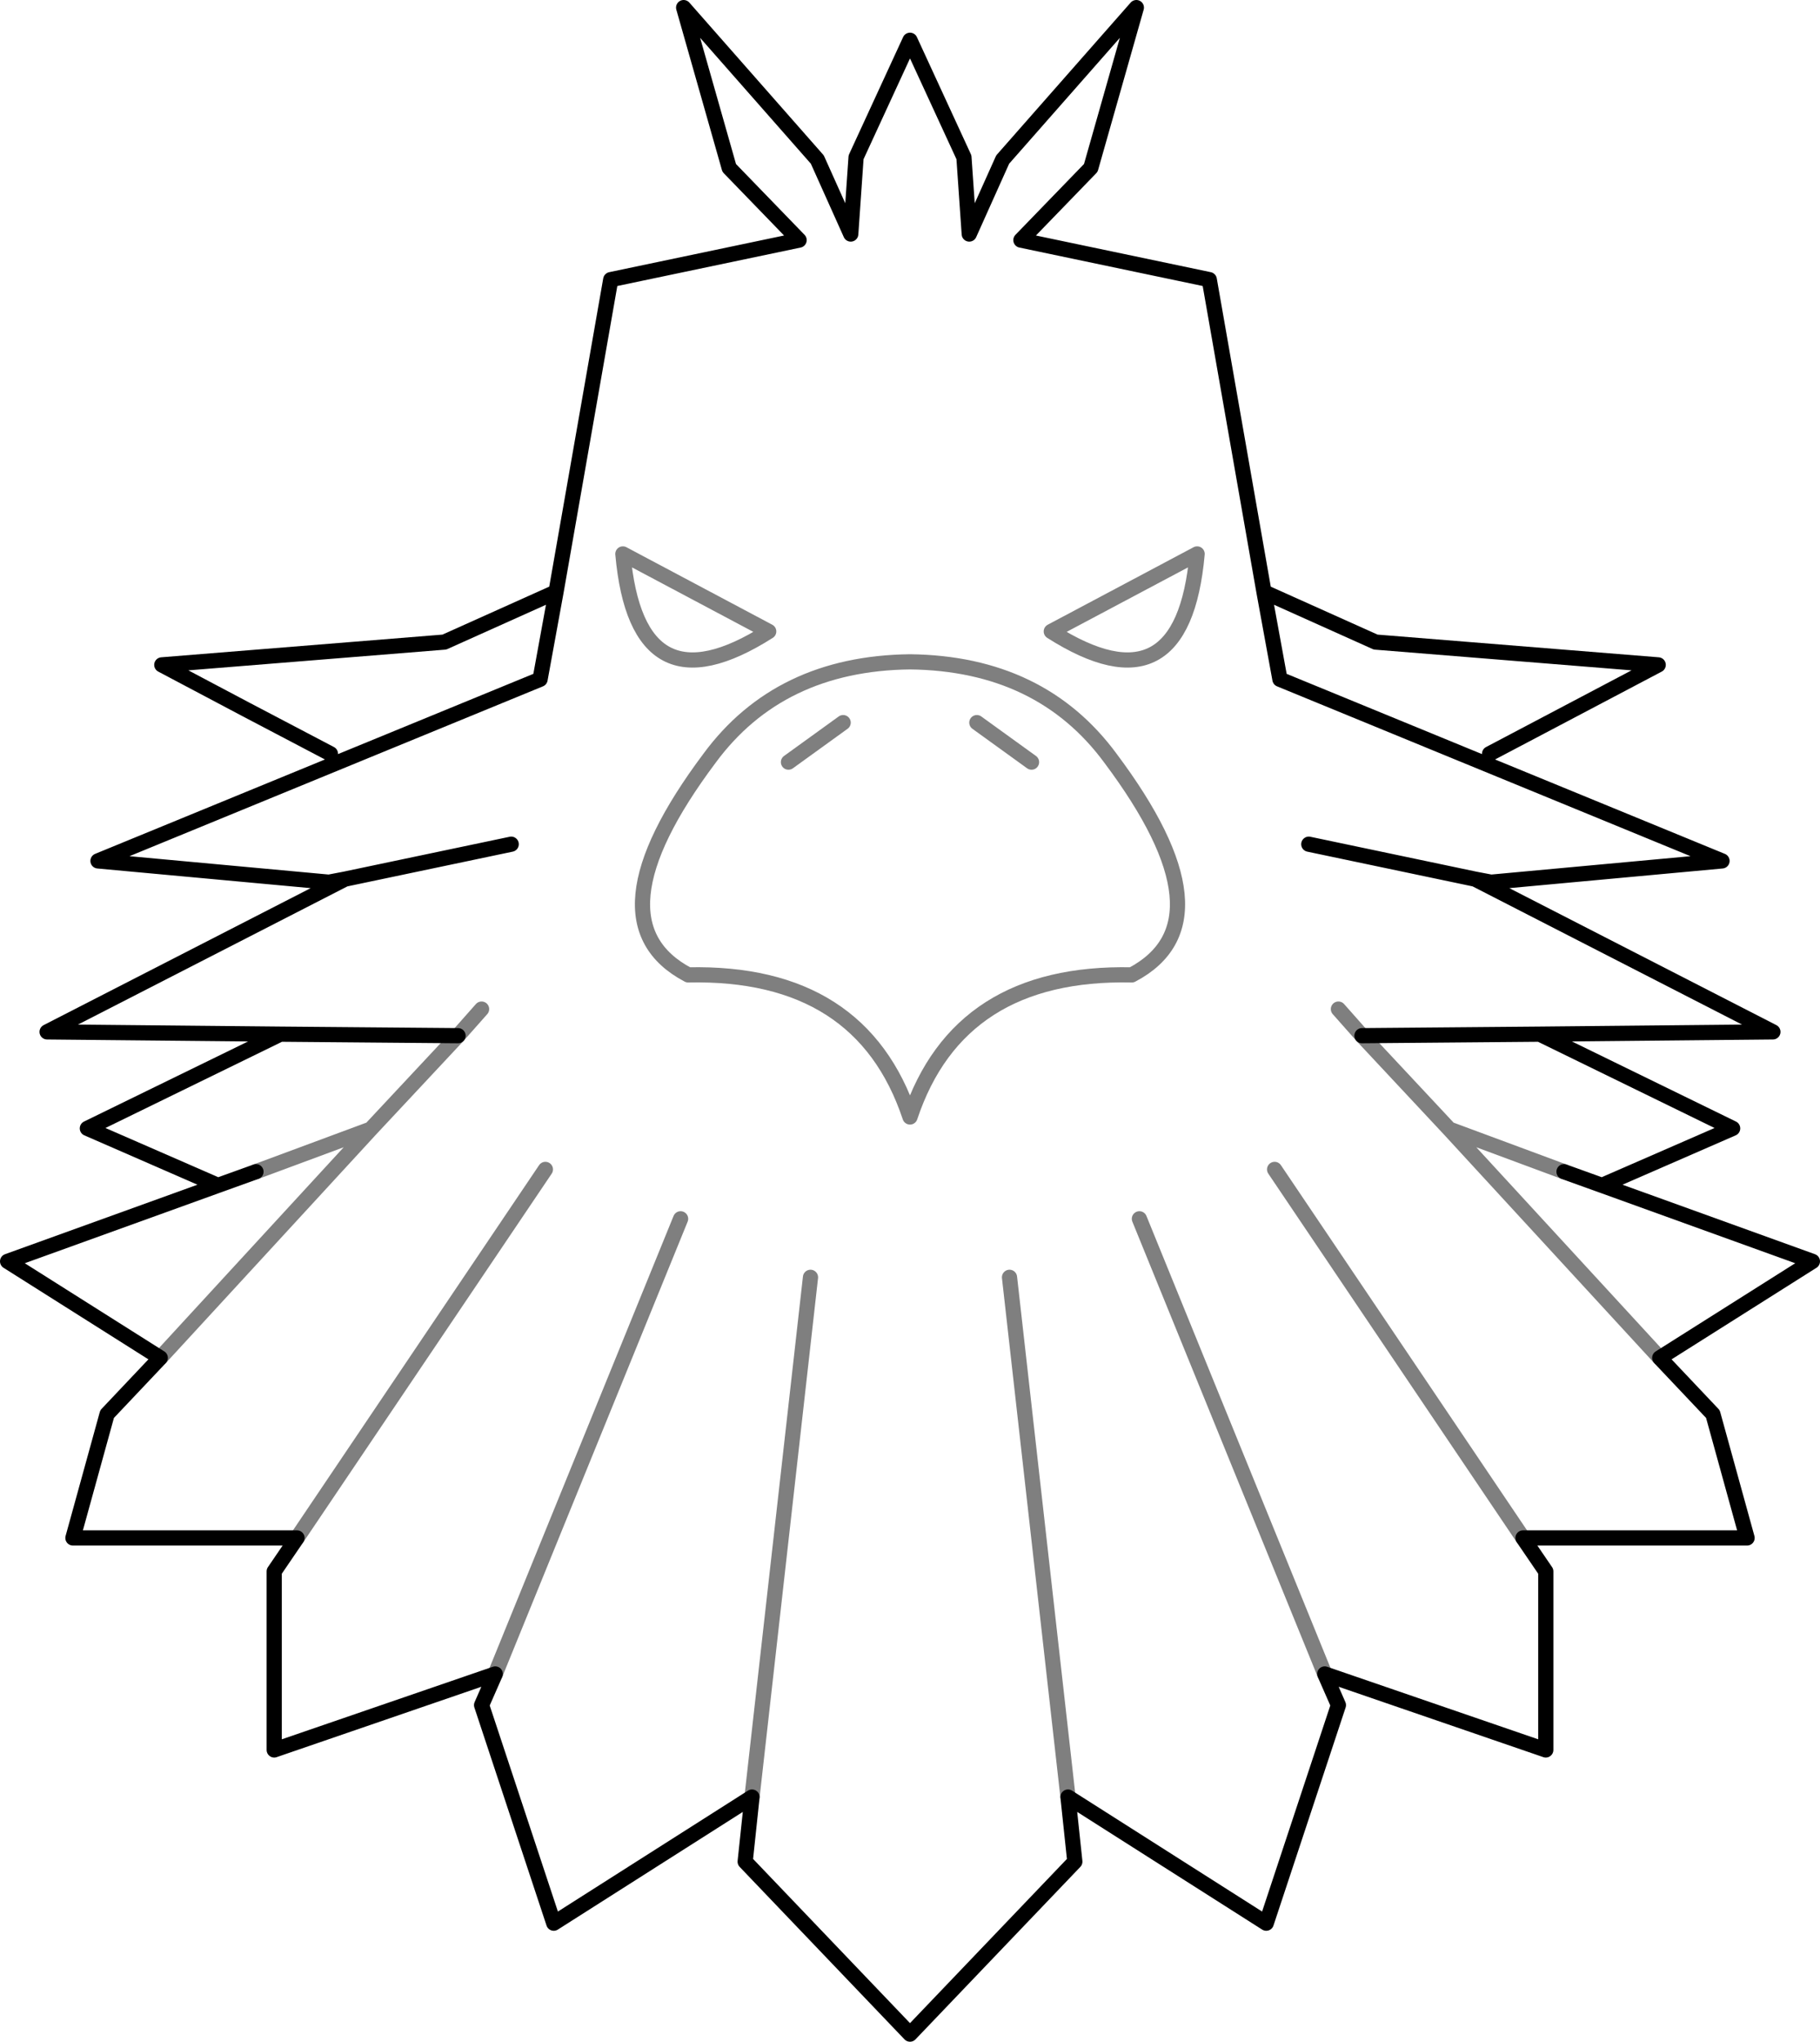 <?xml version="1.0" encoding="UTF-8" standalone="no"?>
<svg xmlns:xlink="http://www.w3.org/1999/xlink" height="134.35px" width="119.8px" xmlns="http://www.w3.org/2000/svg">
  <g transform="matrix(1.0, 0.0, 0.0, 1.0, -339.95, -92.8)">
    <path d="M426.1 148.35 L437.05 150.65 438.1 150.85 453.3 149.45 424.2 137.5 423.15 131.75 419.55 111.2 407.15 108.6 411.75 103.85 414.75 93.3 405.95 103.3 403.75 108.2 403.4 103.15 399.85 95.45 396.3 103.15 395.95 108.2 393.75 103.3 384.95 93.3 387.95 103.85 392.55 108.6 380.15 111.2 376.55 131.75 375.5 137.5 346.4 149.45 361.6 150.85 362.65 150.65 373.6 148.35 M376.55 131.75 L369.2 135.05 350.6 136.55 Q356.15 139.5 361.7 142.4 M370.1 160.95 L358.4 160.85 345.7 167.05 354.3 170.8 356.8 169.9 M350.5 182.15 L347.0 185.85 344.75 194.0 359.5 194.0 358.0 196.2 358.0 207.95 372.55 202.95 371.65 205.0 376.4 219.35 389.45 211.05 389.0 215.3 399.85 226.65 410.7 215.3 410.25 211.05 423.3 219.35 428.05 205.0 427.15 202.95 441.7 207.95 441.7 196.2 440.2 194.0 M362.65 150.65 L343.05 160.7 358.4 160.85 M354.3 170.8 L340.45 175.8 350.5 182.15 M438.0 142.4 L449.1 136.55 430.5 135.05 423.15 131.75 M449.2 182.15 L459.25 175.8 445.4 170.8 442.9 169.9 M449.2 182.15 L452.7 185.85 454.95 194.0 440.2 194.0 M429.6 160.95 L441.3 160.85 456.65 160.7 437.05 150.65 M445.4 170.8 L454.0 167.05 441.3 160.85" fill="none" stroke="#000000" stroke-linecap="round" stroke-linejoin="round" stroke-width="1.0"/>
    <path d="M391.85 142.95 L395.45 140.35 M399.85 136.35 Q408.45 136.45 413.05 142.7 421.1 153.45 414.45 156.95 403.05 156.7 399.85 166.3 396.65 156.7 385.25 156.95 378.6 153.45 386.65 142.7 391.25 136.45 399.85 136.35 M390.55 134.35 Q381.9 139.85 380.95 129.25 L390.55 134.35 M356.8 169.9 L364.35 167.1 370.1 160.95 371.65 159.2 M359.5 194.0 L375.85 169.75 M372.55 202.95 L384.75 173.0 M350.5 182.15 L364.35 167.1 M418.75 129.25 L409.15 134.35 Q417.8 139.85 418.75 129.25 M440.2 194.0 L423.85 169.75 M442.9 169.9 L435.35 167.1 449.2 182.15 M435.35 167.1 L429.6 160.95 428.05 159.2 M407.85 142.95 L404.25 140.35 M410.25 211.05 L406.4 176.85 M427.15 202.95 L414.95 173.0 M389.45 211.05 L393.3 176.85" fill="none" stroke="#000000" stroke-linecap="round" stroke-linejoin="round" stroke-opacity="0.502" stroke-width="1.0"/>
  </g>
</svg>
